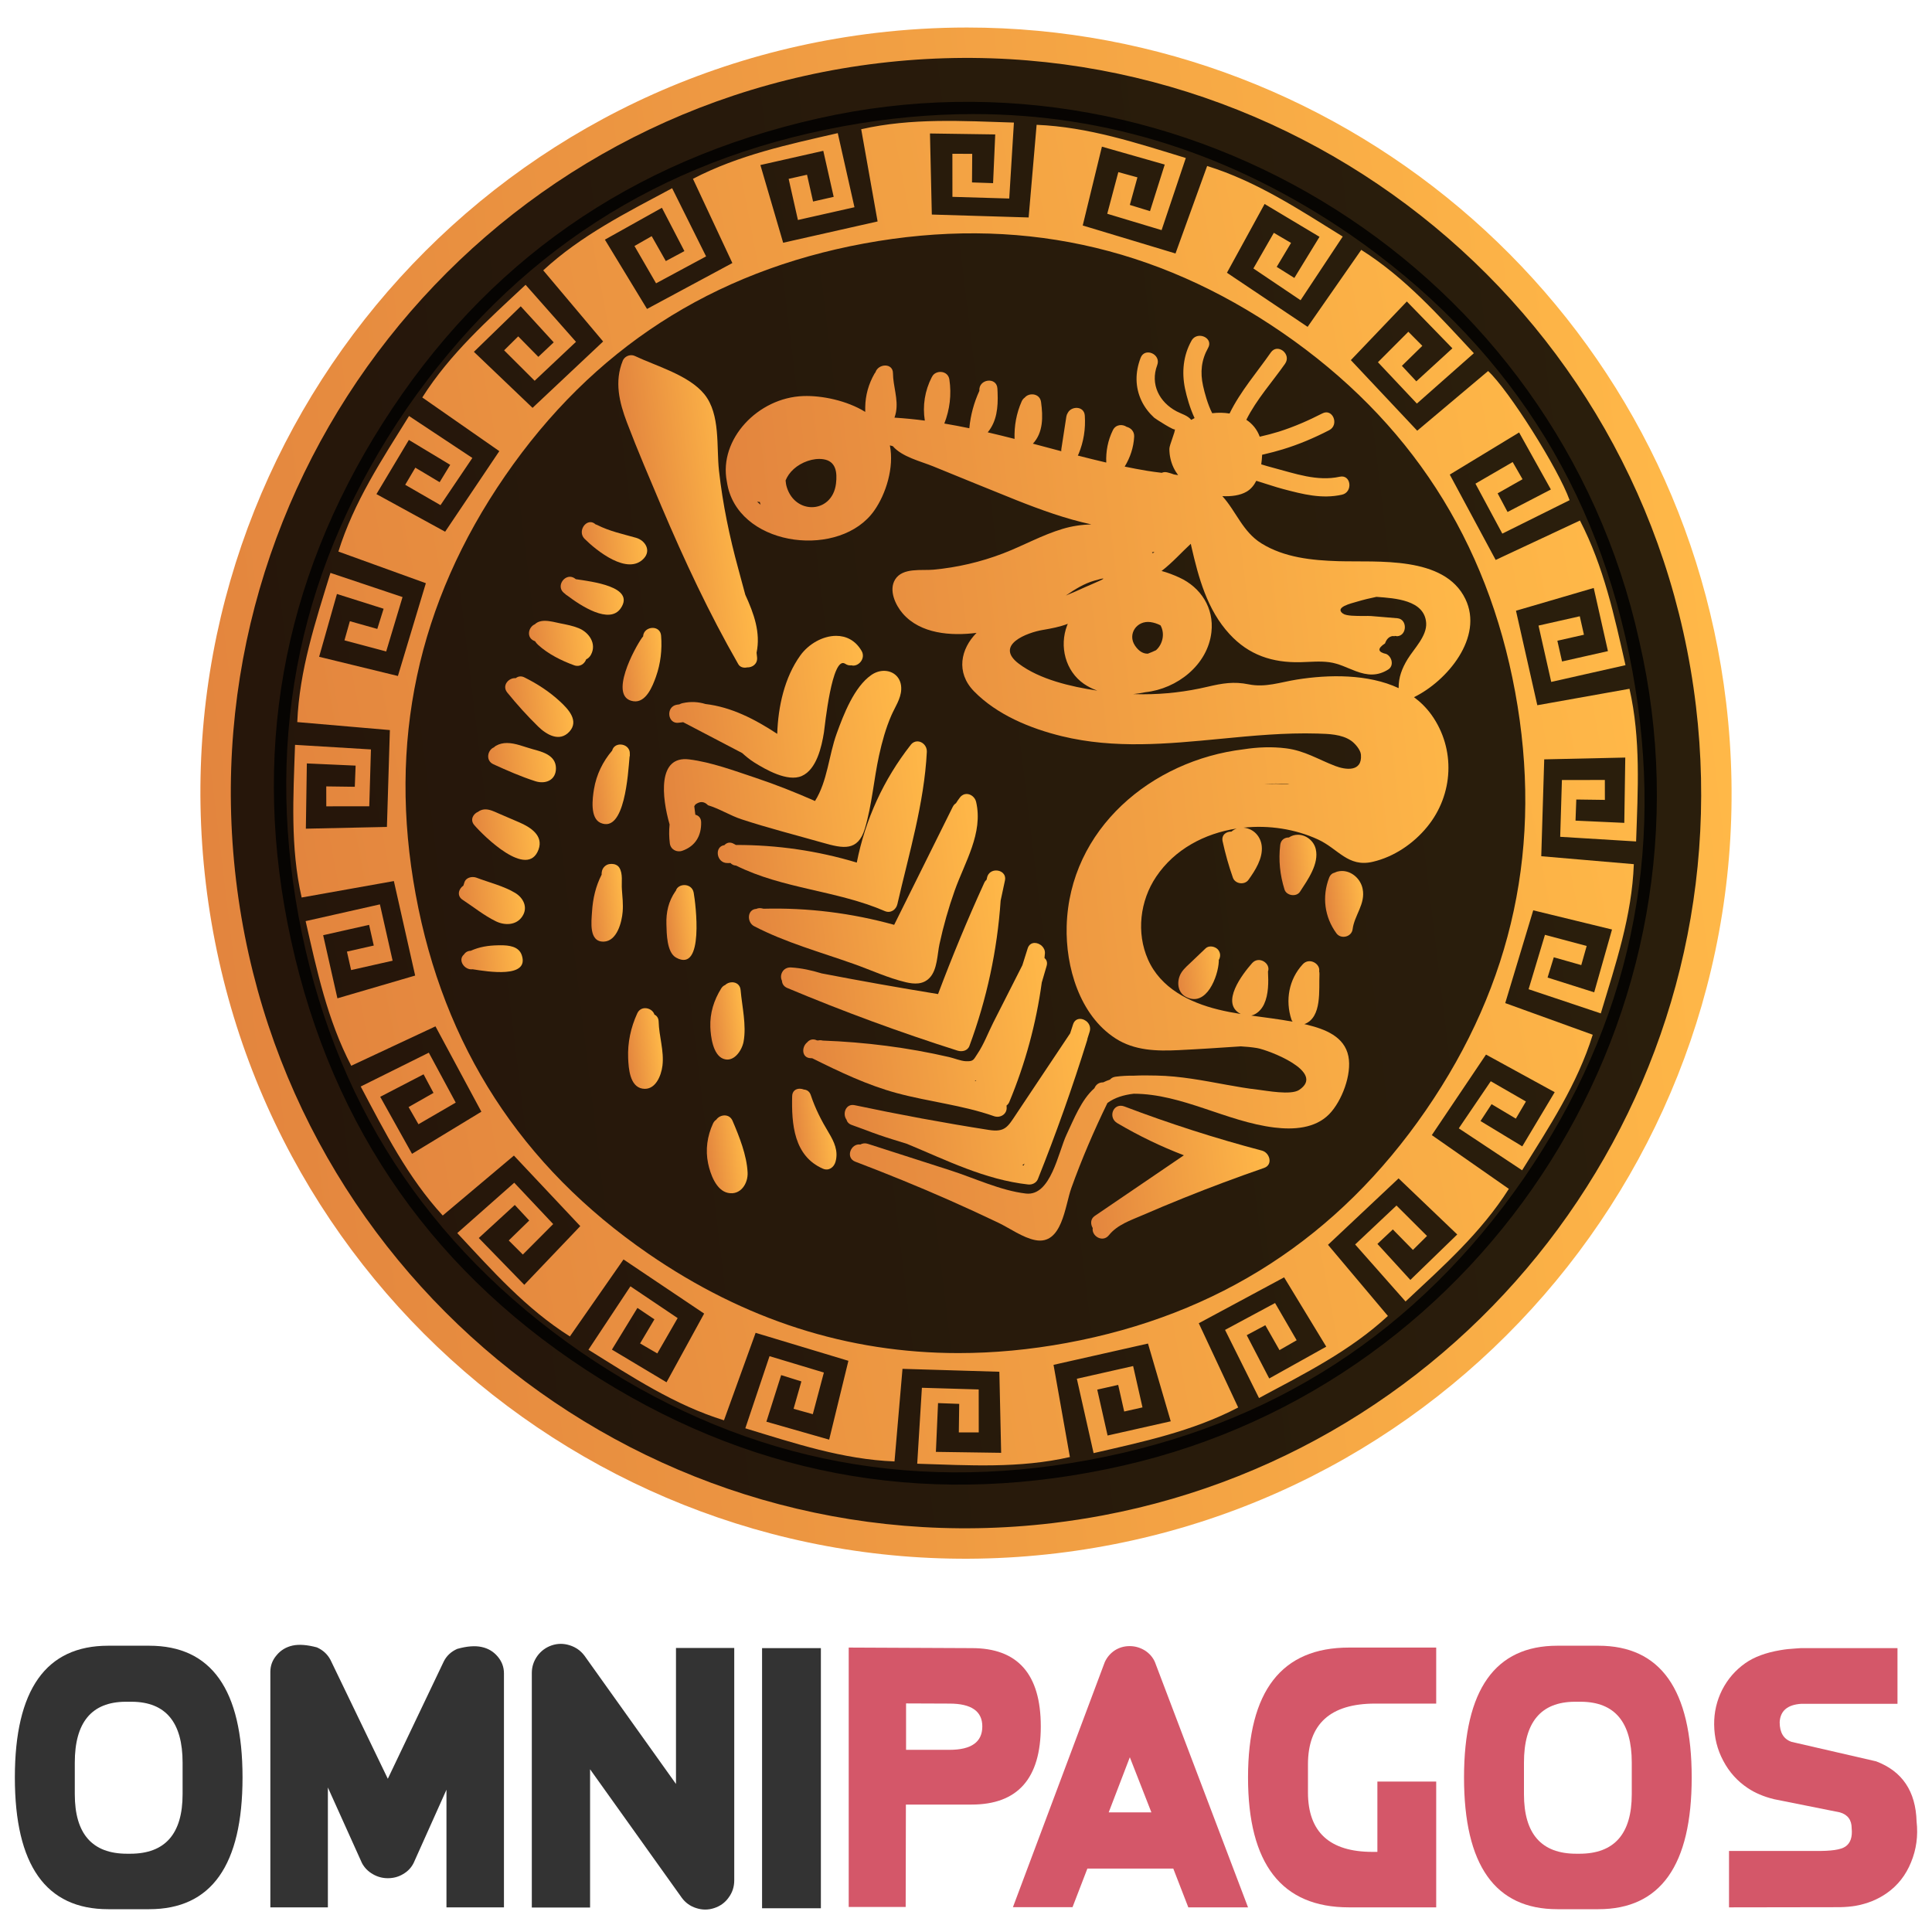 <?xml version="1.0" encoding="UTF-8" standalone="no"?><!DOCTYPE svg PUBLIC "-//W3C//DTD SVG 1.1//EN" "http://www.w3.org/Graphics/SVG/1.1/DTD/svg11.dtd"><svg width="100%" height="100%" viewBox="0 0 45 45" version="1.1" xmlns="http://www.w3.org/2000/svg" xmlns:xlink="http://www.w3.org/1999/xlink" xml:space="preserve" style="fill-rule:evenodd;clip-rule:evenodd;stroke-linejoin:round;stroke-miterlimit:1.414;"><g id="omni"><clipPath id="_clip1"><path d="M20.39,0.768c-9.779,1.165 -16.761,10.037 -15.595,19.815c1.165,9.779 10.037,16.761 19.815,15.596c9.778,-1.166 16.761,-10.037 15.595,-19.816c-1.08,-9.062 -8.777,-15.723 -17.683,-15.722c-0.703,0 -1.416,0.042 -2.132,0.127Z"/></clipPath><g clip-path="url(#_clip1)"><path d="M2.685,2.878l35.41,-4.22l4.22,35.411l-35.41,4.22l-4.22,-35.411Z" style="fill:url(#_Linear2);fill-rule:nonzero;"/></g><path d="M39.502,16.447c1.072,8.997 -5.038,17.194 -13.811,18.849c-0.383,0.072 -0.772,0.132 -1.165,0.179c-9.39,1.119 -17.909,-5.586 -19.028,-14.975c-1.119,-9.39 5.586,-17.909 14.976,-19.029c9.39,-1.119 17.909,5.586 19.028,14.976Z" style="fill-opacity:0.835;"/><g><clipPath id="_clip3"><path d="M19.626,2.943c-4.281,0.788 -7.664,2.978 -10.15,6.568c-2.47,3.603 -3.311,7.544 -2.523,11.825c0.789,4.28 2.978,7.664 6.569,10.15c3.602,2.47 7.544,3.31 11.824,2.522c4.281,-0.788 7.664,-2.977 10.15,-6.569c2.47,-3.601 3.311,-7.543 2.523,-11.824c-0.788,-4.28 -2.978,-7.664 -6.569,-10.15c-2.731,-1.872 -5.656,-2.808 -8.777,-2.808c-0.996,0 -2.012,0.095 -3.047,0.286Zm-4.528,26.256c-2.959,-2.039 -4.765,-4.828 -5.416,-8.366c-0.652,-3.538 0.042,-6.786 2.081,-9.746c2.039,-2.959 4.827,-4.764 8.365,-5.416c3.538,-0.651 6.787,0.043 9.746,2.081c2.959,2.039 4.765,4.828 5.417,8.366c0.651,3.538 -0.043,6.787 -2.082,9.746c-2.039,2.959 -4.827,4.764 -8.365,5.416c-0.857,0.158 -1.697,0.236 -2.52,0.236c-2.575,0 -4.984,-0.772 -7.226,-2.317Z"/></clipPath><g clip-path="url(#_clip3)"><path d="M4.093,5.803l31.066,-5.721l5.72,31.066l-31.066,5.72l-5.72,-31.065Z" style="fill:url(#_Linear4);fill-rule:nonzero;"/></g><clipPath id="_clip5"><path d="M18.64,15.268c-0.367,0.512 -0.516,1.186 -0.537,1.825c-0.517,-0.34 -1.068,-0.625 -1.67,-0.695c-0.163,-0.05 -0.34,-0.064 -0.537,-0.02c-0.027,0.006 -0.051,0.016 -0.072,0.028c-0.019,0.003 -0.039,0.004 -0.058,0.008c-0.267,0.044 -0.219,0.464 0.05,0.419c0.032,-0.005 0.064,-0.008 0.096,-0.012c0.458,0.24 0.916,0.48 1.375,0.719c0.091,0.082 0.182,0.156 0.275,0.215c0.271,0.169 0.78,0.463 1.111,0.32c0.347,-0.151 0.465,-0.683 0.518,-1.016c0.02,-0.13 0.186,-1.807 0.496,-1.598c0.049,0.033 0.099,0.042 0.146,0.036c0.153,0.043 0.343,-0.156 0.233,-0.34c-0.145,-0.246 -0.363,-0.347 -0.59,-0.347c-0.313,0 -0.644,0.19 -0.836,0.458Z"/></clipPath><g clip-path="url(#_clip5)"><path d="M15.354,15.264l4.745,-0.566l0.389,3.265l-4.744,0.565l-0.39,-3.264Z" style="fill:url(#_Linear6);fill-rule:nonzero;"/></g><clipPath id="_clip7"><path d="M22.989,20.446c-0.002,0.014 -0.006,0.028 -0.009,0.043c-0.022,0.019 -0.042,0.044 -0.057,0.078c-0.388,0.85 -0.745,1.713 -1.074,2.587c-0.907,-0.148 -1.811,-0.308 -2.712,-0.482c-0.229,-0.07 -0.463,-0.123 -0.71,-0.138c-0.192,-0.012 -0.279,0.179 -0.214,0.309c0.004,0.068 0.04,0.133 0.122,0.168c1.3,0.546 2.623,1.033 3.967,1.46c0.104,0.033 0.236,0.006 0.278,-0.11c0.404,-1.092 0.648,-2.225 0.727,-3.385c0.035,-0.155 0.068,-0.311 0.1,-0.467c0.031,-0.149 -0.086,-0.234 -0.205,-0.234c-0.094,0 -0.189,0.053 -0.213,0.171Z"/></clipPath><g clip-path="url(#_clip7)"><path d="M17.931,20.892l5.492,-0.655l0.487,4.087l-5.492,0.655l-0.487,-4.087Z" style="fill:url(#_Linear8);fill-rule:nonzero;"/></g><clipPath id="_clip9"><path d="M24.993,23.862c-0.021,0.069 -0.045,0.137 -0.067,0.206l-0.854,1.279c-0.133,0.2 -0.267,0.4 -0.4,0.6c-0.199,0.298 -0.261,0.431 -0.643,0.371c-1.046,-0.164 -2.086,-0.357 -3.122,-0.576c-0.208,-0.044 -0.29,0.2 -0.191,0.336c0.014,0.052 0.051,0.098 0.119,0.123c0.1,0.038 0.201,0.074 0.302,0.11c0.226,0.088 0.455,0.167 0.687,0.238c0.1,0.032 0.2,0.062 0.3,0.093c0.921,0.382 1.816,0.835 2.824,0.947c0.091,0.01 0.19,-0.036 0.226,-0.125c0.425,-1.063 0.808,-2.142 1.148,-3.236c0.004,-0.013 0.007,-0.026 0.008,-0.04c0.017,-0.052 0.034,-0.105 0.05,-0.158c0.052,-0.167 -0.093,-0.298 -0.223,-0.298c-0.07,0 -0.136,0.039 -0.164,0.13Zm-1.182,3.281c0.017,-0.013 0.034,-0.027 0.051,-0.042c-0.006,0.016 -0.012,0.031 -0.018,0.046c-0.011,-0.001 -0.022,-0.003 -0.033,-0.004Z"/></clipPath><g clip-path="url(#_clip9)"><path d="M19.434,24.406l5.977,-0.712l0.44,3.689l-5.978,0.712l-0.439,-3.689Z" style="fill:url(#_Linear10);fill-rule:nonzero;"/></g><clipPath id="_clip11"><path d="M13.617,12.551c0.274,0.273 1.005,0.863 1.38,0.455c0.173,-0.188 0.031,-0.419 -0.183,-0.48c-0.316,-0.09 -0.611,-0.15 -0.91,-0.301c-0.011,-0.005 -0.022,-0.009 -0.033,-0.012c-0.039,-0.036 -0.08,-0.051 -0.119,-0.051c-0.155,0 -0.285,0.239 -0.135,0.389Z"/></clipPath><g clip-path="url(#_clip11)"><path d="M13.441,12.18l1.63,-0.194l0.161,1.355l-1.63,0.195l-0.161,-1.356Z" style="fill:url(#_Linear12);fill-rule:nonzero;"/></g><clipPath id="_clip13"><path d="M13.138,13.813c0.007,0.005 0.014,0.011 0.021,0.016c0.015,0.017 0.033,0.031 0.055,0.043c0.306,0.232 0.982,0.681 1.244,0.296c0.347,-0.507 -0.689,-0.623 -1.047,-0.678c-0.004,-0.003 -0.008,-0.006 -0.011,-0.009c-0.042,-0.033 -0.085,-0.047 -0.126,-0.047c-0.171,0 -0.307,0.243 -0.136,0.379Z"/></clipPath><g clip-path="url(#_clip13)"><path d="M12.94,13.454l1.814,-0.216l0.147,1.231l-1.814,0.216l-0.147,-1.231Z" style="fill:url(#_Linear14);fill-rule:nonzero;"/></g><clipPath id="_clip15"><path d="M12.601,14.468c-0.063,0.013 -0.109,0.039 -0.142,0.072c-0.152,0.063 -0.208,0.311 -0.013,0.389c0.006,0.002 0.011,0.004 0.016,0.006c0.02,0.031 0.043,0.06 0.07,0.084c0.233,0.214 0.546,0.37 0.841,0.477c0.133,0.048 0.242,-0.035 0.28,-0.138c0.046,-0.022 0.085,-0.059 0.111,-0.107c0.14,-0.257 -0.045,-0.523 -0.287,-0.62c-0.135,-0.055 -0.286,-0.084 -0.428,-0.112c-0.107,-0.022 -0.241,-0.059 -0.361,-0.059c-0.03,0 -0.059,0.003 -0.087,0.008Z"/></clipPath><g clip-path="url(#_clip15)"><path d="M12.211,14.512l1.612,-0.192l0.14,1.169l-1.613,0.192l-0.139,-1.169Z" style="fill:url(#_Linear16);fill-rule:nonzero;"/></g><clipPath id="_clip17"><path d="M12.012,15.796c-0.162,-0.015 -0.329,0.17 -0.198,0.333c0.225,0.277 0.464,0.542 0.719,0.792c0.192,0.188 0.497,0.373 0.729,0.121c0.232,-0.253 -0.028,-0.527 -0.215,-0.7c-0.247,-0.23 -0.53,-0.414 -0.832,-0.564c-0.032,-0.016 -0.062,-0.023 -0.091,-0.023c-0.043,0 -0.081,0.016 -0.112,0.041Z"/></clipPath><g clip-path="url(#_clip17)"><path d="M11.664,15.803l1.689,-0.202l0.194,1.631l-1.689,0.202l-0.194,-1.631Z" style="fill:url(#_Linear18);fill-rule:nonzero;"/></g><clipPath id="_clip19"><path d="M11.551,17.371c-0.019,0.011 -0.033,0.023 -0.046,0.036c-0.148,0.06 -0.203,0.307 -0.013,0.394c0.318,0.145 0.643,0.288 0.977,0.395c0.238,0.076 0.484,-0.025 0.48,-0.306c-0.005,-0.299 -0.31,-0.378 -0.545,-0.441c-0.191,-0.052 -0.398,-0.143 -0.597,-0.143c-0.088,0 -0.174,0.018 -0.256,0.065Z"/></clipPath><g clip-path="url(#_clip19)"><path d="M11.26,17.361l1.634,-0.195l0.127,1.069l-1.633,0.194l-0.128,-1.068Z" style="fill:url(#_Linear20);fill-rule:nonzero;"/></g><clipPath id="_clip21"><path d="M11.17,18.886c-0.012,0.006 -0.022,0.014 -0.032,0.021c-0.118,0.049 -0.197,0.189 -0.09,0.312c0.214,0.249 1.24,1.268 1.496,0.567c0.119,-0.326 -0.192,-0.52 -0.443,-0.629c-0.162,-0.071 -0.325,-0.14 -0.488,-0.21c-0.1,-0.044 -0.202,-0.095 -0.306,-0.095c-0.045,0 -0.091,0.009 -0.137,0.034Z"/></clipPath><g clip-path="url(#_clip21)"><path d="M10.917,18.893l1.655,-0.197l0.207,1.733l-1.655,0.197l-0.207,-1.733Z" style="fill:url(#_Linear22);fill-rule:nonzero;"/></g><clipPath id="_clip23"><path d="M10.817,20.552c-0.008,0.025 -0.016,0.05 -0.024,0.076c-0.111,0.074 -0.159,0.237 -0.018,0.33c0.252,0.165 0.502,0.368 0.773,0.5c0.21,0.103 0.483,0.098 0.621,-0.119c0.131,-0.204 0.023,-0.423 -0.166,-0.539c-0.268,-0.163 -0.615,-0.246 -0.908,-0.358c-0.026,-0.009 -0.054,-0.014 -0.083,-0.014c-0.083,0 -0.169,0.04 -0.195,0.124Z"/></clipPath><g clip-path="url(#_clip23)"><path d="M10.587,20.469l1.611,-0.192l0.148,1.241l-1.611,0.192l-0.148,-1.241Z" style="fill:url(#_Linear24);fill-rule:nonzero;"/></g><clipPath id="_clip25"><path d="M11.597,22.018c-0.227,0.004 -0.434,0.037 -0.634,0.128c-0.072,0.001 -0.126,0.038 -0.16,0.089c-0.146,0.13 0.017,0.367 0.206,0.341c0.346,0.055 1.331,0.218 1.143,-0.331c-0.07,-0.205 -0.304,-0.228 -0.493,-0.228c-0.021,0 -0.042,0 -0.062,0.001Z"/></clipPath><g clip-path="url(#_clip25)"><path d="M10.626,22.11l1.609,-0.191l0.105,0.875l-1.609,0.192l-0.105,-0.876Z" style="fill:url(#_Linear26);fill-rule:nonzero;"/></g><clipPath id="_clip27"><path d="M14.979,14.825c-0.007,0.007 -0.014,0.013 -0.02,0.022c-0.17,0.232 -0.803,1.395 -0.208,1.486c0.296,0.046 0.451,-0.356 0.527,-0.57c0.11,-0.31 0.146,-0.631 0.12,-0.958c-0.01,-0.123 -0.102,-0.18 -0.197,-0.18c-0.106,0 -0.217,0.071 -0.222,0.2Z"/></clipPath><g clip-path="url(#_clip27)"><path d="M13.979,14.758l1.398,-0.167l0.205,1.724l-1.398,0.167l-0.205,-1.724Z" style="fill:url(#_Linear28);fill-rule:nonzero;"/></g><clipPath id="_clip29"><path d="M14.258,17.483c-0.219,0.256 -0.367,0.562 -0.423,0.897c-0.035,0.211 -0.098,0.679 0.156,0.788c0.562,0.241 0.638,-1.157 0.672,-1.534c0.008,-0.024 0.009,-0.049 0.006,-0.073c0.008,-0.14 -0.108,-0.22 -0.22,-0.22c-0.084,0 -0.166,0.045 -0.191,0.142Z"/></clipPath><g clip-path="url(#_clip29)"><path d="M13.544,17.439l1.119,-0.133l0.246,2.06l-1.119,0.134l-0.246,-2.061Z" style="fill:url(#_Linear30);fill-rule:nonzero;"/></g><clipPath id="_clip31"><path d="M14.228,20.123c-0.008,0.001 -0.017,0.001 -0.026,0.002c-0.092,0.009 -0.171,0.088 -0.184,0.178c-0.001,0.009 -0.002,0.018 -0.004,0.026c-0.002,0.014 -0.001,0.028 0,0.041c-0.139,0.272 -0.206,0.559 -0.225,0.87c-0.014,0.226 -0.078,0.704 0.274,0.692c0.309,-0.01 0.421,-0.455 0.44,-0.697c0.014,-0.173 -0.005,-0.346 -0.018,-0.519c-0.013,-0.165 0.03,-0.367 -0.063,-0.511c-0.037,-0.056 -0.108,-0.083 -0.173,-0.083c-0.007,0 -0.014,0 -0.021,0.001Z"/></clipPath><g clip-path="url(#_clip31)"><path d="M13.504,20.206l0.98,-0.117l0.214,1.794l-0.98,0.117l-0.214,-1.794Z" style="fill:url(#_Linear32);fill-rule:nonzero;"/></g><clipPath id="_clip33"><path d="M15.741,20.749c-0.004,0.004 -0.008,0.008 -0.011,0.013c-0.16,0.233 -0.217,0.486 -0.208,0.767c0.006,0.215 0.007,0.653 0.224,0.775c0.667,0.373 0.454,-1.278 0.411,-1.512c-0.022,-0.121 -0.121,-0.177 -0.217,-0.177c-0.088,0 -0.175,0.047 -0.199,0.134Z"/></clipPath><g clip-path="url(#_clip33)"><path d="M15.35,20.675l0.813,-0.097l0.25,2.099l-0.813,0.097l-0.25,-2.099Z" style="fill:url(#_Linear34);fill-rule:nonzero;"/></g><clipPath id="_clip35"><path d="M14.843,23.603c-0.152,0.331 -0.227,0.683 -0.212,1.047c0.01,0.229 0.036,0.655 0.331,0.706c0.301,0.052 0.44,-0.3 0.468,-0.536c0.041,-0.344 -0.081,-0.684 -0.089,-1.027c-0.003,-0.083 -0.043,-0.135 -0.098,-0.161c-0.027,-0.09 -0.122,-0.15 -0.217,-0.15c-0.072,0 -0.144,0.036 -0.183,0.121Z"/></clipPath><g clip-path="url(#_clip35)"><path d="M14.457,23.541l0.89,-0.106l0.231,1.936l-0.89,0.106l-0.231,-1.936Z" style="fill:url(#_Linear36);fill-rule:nonzero;"/></g><clipPath id="_clip37"><path d="M16.888,22.944c-0.033,0.013 -0.064,0.038 -0.09,0.079c-0.171,0.276 -0.264,0.572 -0.253,0.9c0.008,0.215 0.059,0.645 0.301,0.738c0.245,0.094 0.435,-0.194 0.473,-0.397c0.071,-0.381 -0.036,-0.823 -0.069,-1.205c-0.011,-0.123 -0.103,-0.18 -0.198,-0.18c-0.06,0 -0.121,0.023 -0.164,0.065Z"/></clipPath><g clip-path="url(#_clip37)"><path d="M16.411,22.949l0.855,-0.102l0.222,1.861l-0.855,0.102l-0.222,-1.861Z" style="fill:url(#_Linear38);fill-rule:nonzero;"/></g><clipPath id="_clip39"><path d="M16.684,26.079c-0.03,0.02 -0.057,0.048 -0.076,0.089c-0.135,0.292 -0.181,0.614 -0.115,0.93c0.051,0.242 0.184,0.628 0.463,0.687c0.293,0.061 0.47,-0.218 0.457,-0.476c-0.02,-0.403 -0.194,-0.838 -0.351,-1.204c-0.038,-0.088 -0.111,-0.125 -0.185,-0.125c-0.075,0 -0.151,0.038 -0.193,0.099Z"/></clipPath><g clip-path="url(#_clip39)"><path d="M16.338,26.035l0.938,-0.112l0.226,1.893l-0.938,0.112l-0.226,-1.893Z" style="fill:url(#_Linear40);fill-rule:nonzero;"/></g><clipPath id="_clip41"><path d="M18.451,25.531c-0.016,0.648 0.038,1.394 0.716,1.69c0.138,0.06 0.258,-0.033 0.294,-0.162c0.07,-0.249 -0.032,-0.466 -0.159,-0.677c-0.17,-0.281 -0.313,-0.561 -0.417,-0.874c-0.028,-0.086 -0.091,-0.125 -0.159,-0.13c-0.032,-0.013 -0.066,-0.02 -0.099,-0.02c-0.091,0 -0.173,0.053 -0.176,0.173Z"/></clipPath><g clip-path="url(#_clip41)"><path d="M18.306,25.385l1.04,-0.124l0.237,1.987l-1.04,0.124l-0.237,-1.987Z" style="fill:url(#_Linear42);fill-rule:nonzero;"/></g><clipPath id="_clip43"><path d="M14.506,8.4c-0.199,0.488 -0.083,0.967 0.098,1.444c0.25,0.657 0.529,1.305 0.803,1.953c0.533,1.255 1.109,2.488 1.788,3.671c0.042,0.075 0.129,0.095 0.208,0.077c0.117,0.005 0.244,-0.078 0.231,-0.23c-0.003,-0.037 -0.008,-0.074 -0.012,-0.112c0.098,-0.47 -0.062,-0.912 -0.263,-1.351c-0.052,-0.199 -0.107,-0.398 -0.161,-0.597c-0.206,-0.752 -0.364,-1.512 -0.451,-2.288c-0.063,-0.561 0.038,-1.313 -0.339,-1.782c-0.361,-0.448 -1.126,-0.658 -1.624,-0.895c-0.025,-0.012 -0.053,-0.017 -0.08,-0.017c-0.083,0 -0.166,0.05 -0.198,0.127Z"/></clipPath><g clip-path="url(#_clip43)"><path d="M14.239,8.318l2.679,-0.319l0.895,7.516l-2.678,0.319l-0.896,-7.516Z" style="fill:url(#_Linear44);fill-rule:nonzero;"/></g><clipPath id="_clip45"><path d="M27.752,7.936c-0.192,0.343 -0.23,0.731 -0.151,1.114c0.041,0.195 0.115,0.457 0.223,0.688c-0.027,0.013 -0.053,0.027 -0.078,0.042c-0.084,-0.104 -0.221,-0.136 -0.339,-0.198c-0.405,-0.213 -0.621,-0.633 -0.453,-1.078c0.096,-0.254 -0.291,-0.423 -0.387,-0.169c-0.128,0.336 -0.133,0.683 0.026,1.011c0.07,0.144 0.172,0.275 0.29,0.383c0.031,0.028 0.497,0.326 0.482,0.266c0.014,0.055 -0.129,0.372 -0.128,0.46c0,0.148 0.032,0.296 0.094,0.43c0.031,0.066 0.068,0.126 0.11,0.182c-0.032,-0.006 -0.064,-0.011 -0.096,-0.016c-0.049,-0.018 -0.101,-0.035 -0.155,-0.048c-0.051,-0.013 -0.095,-0.007 -0.13,0.01c-0.116,-0.014 -0.231,-0.029 -0.342,-0.047c-0.175,-0.029 -0.349,-0.062 -0.522,-0.098c0.129,-0.212 0.208,-0.447 0.221,-0.698c0.006,-0.124 -0.08,-0.204 -0.175,-0.228c-0.099,-0.066 -0.253,-0.06 -0.321,0.078c-0.116,0.236 -0.165,0.49 -0.154,0.751c-0.002,0 -0.003,0.001 -0.005,0.002c-0.22,-0.051 -0.439,-0.106 -0.658,-0.162c0.007,-0.012 0.014,-0.024 0.019,-0.038c0.118,-0.286 0.165,-0.585 0.144,-0.893c-0.015,-0.228 -0.313,-0.228 -0.397,-0.062c-0.016,0.024 -0.027,0.052 -0.033,0.086c-0.038,0.251 -0.077,0.502 -0.116,0.753c-0.003,0.019 -0.003,0.036 -0.001,0.053c-0.221,-0.059 -0.441,-0.118 -0.662,-0.176c0.242,-0.259 0.237,-0.626 0.19,-0.97c-0.028,-0.205 -0.278,-0.225 -0.379,-0.104c-0.029,0.02 -0.054,0.049 -0.072,0.088c-0.123,0.279 -0.176,0.572 -0.166,0.875c-0.208,-0.053 -0.416,-0.104 -0.625,-0.153c0.212,-0.256 0.243,-0.585 0.23,-0.916c0.001,-0.01 0,-0.019 -0.001,-0.029c-0.001,-0.026 -0.002,-0.053 -0.004,-0.079c-0.017,-0.272 -0.436,-0.221 -0.42,0.05c0,0.001 0.001,0.004 0.001,0.006c-0.126,0.274 -0.205,0.564 -0.234,0.864c0,0.003 0,0.006 0,0.009c-0.194,-0.04 -0.388,-0.077 -0.583,-0.11c0.128,-0.327 0.17,-0.674 0.118,-1.024c-0.033,-0.224 -0.329,-0.226 -0.404,-0.065c-0.002,0.004 -0.005,0.007 -0.007,0.011c-0.161,0.313 -0.217,0.665 -0.161,1.01c-0.234,-0.031 -0.47,-0.054 -0.707,-0.069c0.016,-0.044 0.027,-0.087 0.035,-0.128c0.057,-0.305 -0.068,-0.603 -0.07,-0.907c-0.001,-0.245 -0.343,-0.226 -0.408,-0.021c-0.008,0.01 -0.016,0.02 -0.023,0.032c-0.136,0.238 -0.211,0.502 -0.215,0.777c-0.001,0.035 -0.001,0.073 0,0.113c-0.426,-0.264 -1.009,-0.384 -1.44,-0.369c-1.06,0.035 -1.974,1.008 -1.784,1.987c0.008,0.052 0.018,0.104 0.031,0.158c0.351,1.387 2.622,1.634 3.402,0.524c0.275,-0.39 0.467,-1.007 0.365,-1.52c0.022,0.006 0.045,0.012 0.068,0.018c0.216,0.252 0.656,0.354 0.937,0.469c0.647,0.263 1.292,0.529 1.94,0.788c0.568,0.225 1.151,0.437 1.747,0.565c-0.223,0.007 -0.443,0.037 -0.669,0.105c-0.48,0.143 -0.918,0.392 -1.385,0.571c-0.521,0.2 -1.066,0.327 -1.621,0.379c-0.278,0.026 -0.719,-0.055 -0.895,0.229c-0.154,0.25 0.008,0.596 0.178,0.792c0.411,0.474 1.123,0.527 1.719,0.451c-0.37,0.371 -0.487,0.921 -0.062,1.358c0.537,0.551 1.316,0.87 2.05,1.049c1.225,0.298 2.457,0.18 3.691,0.061c0.753,-0.073 1.507,-0.145 2.261,-0.123c0.258,0.008 0.563,0.014 0.783,0.166c0.085,0.058 0.22,0.208 0.23,0.325c0.034,0.417 -0.368,0.353 -0.599,0.264c-0.398,-0.152 -0.71,-0.356 -1.147,-0.411c-0.328,-0.041 -0.66,-0.028 -0.987,0.023c-2.142,0.257 -4.057,1.855 -4.121,4.117c-0.027,0.945 0.299,2.075 1.136,2.616c0.442,0.286 0.96,0.299 1.469,0.274c0.484,-0.023 0.968,-0.056 1.452,-0.088c0.127,0.007 0.254,0.019 0.38,0.04c0.25,0.042 1.614,0.554 0.977,0.975c-0.192,0.127 -0.758,0.017 -0.959,-0.006c-0.243,-0.027 -0.484,-0.07 -0.724,-0.113c-0.545,-0.099 -1.086,-0.206 -1.641,-0.216c-0.161,-0.003 -0.345,-0.007 -0.531,0.003c-0.138,-0.002 -0.279,0.005 -0.422,0.024c-0.057,0.008 -0.099,0.033 -0.128,0.067c-0.055,0.018 -0.108,0.04 -0.159,0.065c-0.076,-0.002 -0.152,0.031 -0.195,0.117c-0.003,0.007 -0.006,0.013 -0.009,0.019c-0.305,0.267 -0.483,0.731 -0.648,1.079c-0.196,0.416 -0.367,1.442 -0.948,1.374c-0.585,-0.067 -1.199,-0.36 -1.757,-0.539c-0.642,-0.206 -1.284,-0.413 -1.925,-0.619c-0.066,-0.021 -0.125,-0.011 -0.174,0.016c-0.223,-0.031 -0.354,0.31 -0.117,0.4c0.736,0.28 1.466,0.577 2.186,0.895c0.384,0.17 0.766,0.345 1.145,0.527c0.268,0.128 0.57,0.349 0.862,0.405c0.627,0.121 0.688,-0.795 0.84,-1.217c0.242,-0.674 0.526,-1.333 0.839,-1.977c0.172,-0.128 0.387,-0.19 0.614,-0.216c1.128,0.003 2.156,0.65 3.273,0.787c0.442,0.054 0.947,0.027 1.278,-0.31c0.295,-0.302 0.532,-0.927 0.448,-1.348c-0.092,-0.464 -0.547,-0.632 -0.956,-0.734c-0.023,-0.006 -0.046,-0.01 -0.07,-0.016c0.418,-0.154 0.335,-0.804 0.352,-1.164c0.001,-0.024 -0.002,-0.046 -0.007,-0.066c0.032,-0.174 -0.228,-0.332 -0.382,-0.164c-0.324,0.35 -0.411,0.839 -0.264,1.287c0.006,0.018 0.016,0.034 0.028,0.05c-0.319,-0.059 -0.642,-0.097 -0.963,-0.142c0.13,-0.031 0.24,-0.139 0.299,-0.268c0.105,-0.227 0.103,-0.511 0.09,-0.758c0.07,-0.188 -0.211,-0.376 -0.371,-0.194c-0.22,0.25 -0.75,0.932 -0.264,1.183c-0.177,-0.028 -0.353,-0.061 -0.526,-0.104c-0.674,-0.166 -1.34,-0.501 -1.634,-1.166c-0.275,-0.622 -0.187,-1.367 0.191,-1.928c0.43,-0.639 1.128,-1.008 1.876,-1.122c-0.046,0.016 -0.088,0.041 -0.123,0.072c-0.12,-0.004 -0.238,0.076 -0.206,0.225c0.063,0.288 0.142,0.571 0.24,0.848c0.052,0.148 0.271,0.177 0.362,0.051c0.157,-0.219 0.338,-0.5 0.31,-0.784c-0.022,-0.228 -0.191,-0.411 -0.423,-0.432c-0.001,0 -0.002,0 -0.004,0c0.593,-0.063 1.207,0.031 1.737,0.275c0.473,0.218 0.698,0.653 1.272,0.521c0.496,-0.114 0.952,-0.424 1.271,-0.815c0.615,-0.751 0.667,-1.814 0.101,-2.608c-0.117,-0.163 -0.255,-0.299 -0.408,-0.412c0.77,-0.375 1.629,-1.396 1.196,-2.289c-0.491,-1.013 -2.051,-0.851 -2.961,-0.879c-0.613,-0.019 -1.256,-0.084 -1.788,-0.414c-0.438,-0.271 -0.59,-0.749 -0.911,-1.101c0.203,0.011 0.413,-0.014 0.567,-0.105c0.099,-0.058 0.171,-0.148 0.224,-0.252c0.221,0.066 0.436,0.143 0.629,0.193c0.456,0.12 0.895,0.235 1.365,0.131c0.263,-0.057 0.216,-0.478 -0.05,-0.419c-0.524,0.115 -1.041,-0.074 -1.546,-0.207c-0.093,-0.024 -0.187,-0.052 -0.283,-0.081c0.011,-0.077 0.018,-0.153 0.021,-0.224c0.015,-0.004 0.03,-0.006 0.045,-0.01c0.145,-0.033 0.29,-0.072 0.433,-0.115c0.376,-0.114 0.735,-0.267 1.084,-0.447c0.24,-0.124 0.083,-0.516 -0.159,-0.391c-0.326,0.167 -0.66,0.313 -1.01,0.424c-0.148,0.046 -0.298,0.085 -0.449,0.119c-0.062,-0.171 -0.172,-0.302 -0.312,-0.394c0.231,-0.468 0.623,-0.905 0.903,-1.307c0.155,-0.223 -0.176,-0.485 -0.332,-0.262c-0.313,0.45 -0.714,0.912 -0.962,1.423c-0.129,-0.021 -0.266,-0.024 -0.404,-0.007c-0.106,-0.207 -0.18,-0.486 -0.213,-0.638c-0.07,-0.316 -0.041,-0.599 0.117,-0.883c0.088,-0.156 -0.051,-0.282 -0.194,-0.282c-0.074,0 -0.148,0.034 -0.193,0.114Zm-9.424,3.418c-0.018,-0.056 -0.026,-0.11 -0.03,-0.163c0.037,-0.093 0.098,-0.184 0.19,-0.267c0.174,-0.157 0.449,-0.262 0.686,-0.228c0.3,0.043 0.329,0.308 0.298,0.568c-0.044,0.364 -0.3,0.549 -0.563,0.549c-0.239,0 -0.483,-0.151 -0.581,-0.459Zm-0.623,0.393c-0.025,-0.02 -0.048,-0.042 -0.071,-0.064c0.021,0.006 0.042,0.009 0.064,0.009c0.001,0.007 0.002,0.014 0.004,0.022c0.003,0.014 0.008,0.027 0.013,0.04c-0.003,-0.002 -0.007,-0.004 -0.01,-0.007Zm8.692,4.42c0.095,-0.01 0.189,-0.025 0.282,-0.044c0.739,-0.08 1.451,-0.635 1.537,-1.399c0.064,-0.56 -0.245,-1.043 -0.749,-1.273c-0.126,-0.058 -0.267,-0.113 -0.412,-0.152c0.248,-0.188 0.48,-0.45 0.681,-0.633c0.004,0.019 0.008,0.039 0.012,0.058c0.168,0.731 0.368,1.479 0.89,2.045c0.449,0.489 0.997,0.669 1.649,0.655c0.224,-0.005 0.45,-0.03 0.673,0c0.225,0.03 0.408,0.13 0.617,0.208c0.274,0.102 0.504,0.12 0.756,-0.037c0.142,-0.089 0.088,-0.299 -0.043,-0.362c-0.203,-0.045 -0.213,-0.127 -0.03,-0.247c0.036,-0.102 0.094,-0.158 0.175,-0.171c0.016,0.001 0.033,0.002 0.049,0.003c0,-0.002 0,-0.004 0,-0.006c0.018,0 0.037,0.002 0.057,0.007c0.236,-0.013 0.244,-0.399 0.006,-0.419c-0.203,-0.017 -0.406,-0.034 -0.609,-0.051c-0.042,-0.003 -0.106,-0.003 -0.178,-0.002c-0.176,0 -0.402,0.001 -0.48,-0.055c-0.206,-0.149 0.197,-0.239 0.327,-0.278c0.15,-0.045 0.3,-0.081 0.452,-0.112c0.006,0 0.012,0 0.018,0.001c0.409,0.032 1.105,0.069 1.141,0.607c0.02,0.304 -0.282,0.598 -0.43,0.839c-0.134,0.219 -0.214,0.428 -0.211,0.679c-0.714,-0.334 -1.628,-0.318 -2.37,-0.2c-0.39,0.062 -0.73,0.191 -1.125,0.111c-0.346,-0.07 -0.611,-0.024 -0.953,0.056c-0.494,0.117 -0.999,0.176 -1.505,0.176c-0.076,0 -0.152,-0.001 -0.227,-0.004Zm0.434,-3.303c0.019,-0.003 0.038,-0.006 0.057,-0.01c-0.012,0.012 -0.024,0.023 -0.036,0.034c-0.006,-0.009 -0.013,-0.017 -0.021,-0.024Zm-1.341,0.66c0.527,-0.152 -0.094,0.095 -0.21,0.149c-0.15,0.07 -0.301,0.135 -0.454,0.198c0.21,-0.145 0.426,-0.279 0.664,-0.347Zm0.945,1.512c-0.178,-0.267 0.043,-0.591 0.364,-0.546c0.077,0.011 0.159,0.037 0.232,0.076c0.114,0.207 0.038,0.454 -0.106,0.579c-0.061,0.029 -0.124,0.056 -0.189,0.08c-0.004,0 -0.007,0 -0.01,0c-0.098,0 -0.201,-0.054 -0.291,-0.189Zm-2.701,0.426c-0.589,-0.441 0.2,-0.73 0.551,-0.789c0.208,-0.035 0.4,-0.072 0.586,-0.143c-0.005,0.013 -0.011,0.026 -0.017,0.04c-0.184,0.484 -0.039,1.06 0.392,1.358c0.098,0.067 0.203,0.119 0.312,0.158c-0.624,-0.093 -1.34,-0.262 -1.824,-0.624Zm6.254,2.795c0.015,0.003 0.03,0.005 0.045,0.009c-0.196,-0.009 -0.392,-0.012 -0.588,-0.008c0.181,-0.009 0.363,-0.009 0.543,-0.001Z"/></clipPath><g clip-path="url(#_clip45)"><path d="M16.584,8.929l17.033,-2.03l2.474,20.754l-17.034,2.031l-2.473,-20.755Z" style="fill:url(#_Linear46);fill-rule:nonzero;"/></g><clipPath id="_clip47"><path d="M28.082,22.088l-0.324,0.309c-0.082,0.079 -0.174,0.154 -0.237,0.25c-0.12,0.184 -0.109,0.464 0.106,0.574c0.475,0.244 0.746,-0.484 0.761,-0.827c0.001,-0.011 0,-0.022 -0.001,-0.033c0.042,-0.071 0.046,-0.157 -0.009,-0.232c-0.038,-0.051 -0.11,-0.084 -0.179,-0.084c-0.043,0 -0.085,0.013 -0.117,0.043Z"/></clipPath><g clip-path="url(#_clip47)"><path d="M27.297,22.147l1.114,-0.133l0.166,1.395l-1.114,0.132l-0.166,-1.394Z" style="fill:url(#_Linear48);fill-rule:nonzero;"/></g><clipPath id="_clip49"><path d="M31.157,20.299c-0.024,0.006 -0.046,0.015 -0.066,0.025c-0.056,0.012 -0.106,0.049 -0.133,0.12c-0.169,0.44 -0.109,0.914 0.17,1.295c0.106,0.145 0.355,0.084 0.377,-0.096c0.042,-0.329 0.305,-0.589 0.233,-0.941c-0.045,-0.228 -0.25,-0.415 -0.48,-0.415c-0.033,0 -0.067,0.004 -0.101,0.012Z"/></clipPath><g clip-path="url(#_clip49)"><path d="M30.725,20.346l0.986,-0.117l0.188,1.576l-0.986,0.117l-0.188,-1.576Z" style="fill:url(#_Linear50);fill-rule:nonzero;"/></g><clipPath id="_clip51"><path d="M30.02,19.507c-0.094,-0.002 -0.186,0.051 -0.201,0.173c-0.042,0.355 -0.007,0.698 0.1,1.039c0.045,0.145 0.278,0.18 0.361,0.05c0.177,-0.273 0.449,-0.649 0.366,-0.994c-0.047,-0.196 -0.23,-0.332 -0.417,-0.332c-0.071,0 -0.143,0.019 -0.209,0.064Z"/></clipPath><g clip-path="url(#_clip51)"><path d="M29.706,19.496l0.935,-0.111l0.172,1.44l-0.935,0.111l-0.172,-1.44Z" style="fill:url(#_Linear52);fill-rule:nonzero;"/></g><clipPath id="_clip53"><path d="M20.296,15.721c-0.402,0.278 -0.649,0.926 -0.808,1.365c-0.184,0.507 -0.214,1.11 -0.505,1.571c-0.453,-0.2 -0.912,-0.382 -1.381,-0.539c-0.493,-0.164 -1.034,-0.366 -1.55,-0.43c-0.743,-0.093 -0.638,0.88 -0.456,1.515c-0.015,0.147 -0.013,0.297 0.006,0.442c0.019,0.142 0.16,0.216 0.29,0.171c0.305,-0.106 0.446,-0.351 0.439,-0.665c-0.002,-0.101 -0.061,-0.157 -0.135,-0.174c-0.008,-0.066 -0.017,-0.132 -0.025,-0.198c0.009,-0.014 0.017,-0.028 0.026,-0.041c0.108,-0.08 0.206,-0.074 0.294,0.018c0.263,0.078 0.515,0.24 0.781,0.327c0.624,0.205 1.264,0.367 1.896,0.547c0.47,0.134 0.815,0.205 0.976,-0.328c0.166,-0.552 0.208,-1.145 0.331,-1.707c0.07,-0.319 0.157,-0.634 0.287,-0.933c0.085,-0.195 0.219,-0.383 0.229,-0.6c0.013,-0.277 -0.179,-0.437 -0.401,-0.437c-0.097,0 -0.2,0.031 -0.294,0.096Z"/></clipPath><g clip-path="url(#_clip53)"><path d="M15.139,16.263l5.839,-0.695l0.487,4.09l-5.838,0.696l-0.488,-4.091Z" style="fill:url(#_Linear54);fill-rule:nonzero;"/></g><clipPath id="_clip55"><path d="M21.213,17.349c-0.634,0.809 -1.059,1.739 -1.257,2.742c-0.918,-0.276 -1.857,-0.412 -2.815,-0.41c-0.016,-0.009 -0.032,-0.017 -0.048,-0.026c-0.089,-0.052 -0.169,-0.027 -0.22,0.03c-0.243,0.032 -0.187,0.424 0.074,0.417c0.012,-0.001 0.024,0 0.036,0c0.011,0 0.021,0 0.032,-0.001c0.028,0.033 0.07,0.056 0.128,0.06c0.001,0 0.001,0 0.002,0c1.089,0.544 2.349,0.578 3.464,1.06c0.133,0.058 0.263,-0.03 0.293,-0.162c0.267,-1.165 0.625,-2.349 0.686,-3.547c0.007,-0.136 -0.104,-0.244 -0.219,-0.244c-0.055,0 -0.111,0.024 -0.156,0.081Z"/></clipPath><g clip-path="url(#_clip55)"><path d="M16.408,17.853l5.17,-0.617l0.464,3.888l-5.171,0.616l-0.463,-3.887Z" style="fill:url(#_Linear56);fill-rule:nonzero;"/></g><clipPath id="_clip57"><path d="M22.36,18.573c-0.034,0.044 -0.065,0.089 -0.093,0.135c-0.03,0.019 -0.056,0.046 -0.075,0.084c-0.455,0.917 -0.91,1.833 -1.365,2.749c-0.996,-0.275 -2.011,-0.402 -3.044,-0.375c-0.013,-0.003 -0.026,-0.006 -0.039,-0.009c-0.049,-0.01 -0.091,-0.004 -0.126,0.012c-0.221,0.013 -0.223,0.315 -0.054,0.403c0.728,0.38 1.547,0.605 2.319,0.879c0.398,0.141 0.804,0.33 1.215,0.427c0.196,0.046 0.4,0.058 0.553,-0.101c0.184,-0.191 0.179,-0.548 0.232,-0.79c0.091,-0.421 0.209,-0.836 0.353,-1.242c0.235,-0.663 0.668,-1.339 0.5,-2.066c-0.025,-0.109 -0.123,-0.186 -0.222,-0.186c-0.055,0 -0.11,0.024 -0.154,0.08Z"/></clipPath><g clip-path="url(#_clip57)"><path d="M17.114,19.13l5.676,-0.676l0.509,4.267l-5.676,0.676l-0.509,-4.267Z" style="fill:url(#_Linear58);fill-rule:nonzero;"/></g><clipPath id="_clip59"><path d="M23.936,22.092c-0.041,0.13 -0.082,0.26 -0.123,0.39c-0.226,0.445 -0.451,0.889 -0.677,1.334c-0.119,0.235 -0.221,0.51 -0.368,0.727c-0.094,0.138 -0.086,0.182 -0.27,0.175c-0.119,-0.005 -0.275,-0.07 -0.388,-0.096c-0.968,-0.224 -1.954,-0.348 -2.946,-0.385c-0.038,-0.01 -0.073,-0.01 -0.105,-0.003c-0.01,-0.001 -0.02,-0.001 -0.03,-0.001c-0.094,-0.047 -0.177,-0.016 -0.229,0.046c-0.135,0.109 -0.129,0.363 0.083,0.368c0.012,0.001 0.024,0.001 0.036,0.002c0.638,0.317 1.28,0.625 1.971,0.812c0.75,0.202 1.527,0.279 2.262,0.537c0.149,0.052 0.313,-0.051 0.294,-0.219c-0.001,-0.009 -0.001,-0.019 -0.002,-0.029c0.027,-0.02 0.05,-0.047 0.064,-0.081c0.373,-0.896 0.626,-1.828 0.757,-2.785c0.038,-0.129 0.077,-0.257 0.113,-0.386c0.024,-0.082 -0.002,-0.145 -0.05,-0.183c0.003,-0.036 0.008,-0.072 0.01,-0.107c0.011,-0.139 -0.12,-0.245 -0.238,-0.245c-0.07,0 -0.136,0.038 -0.164,0.129Zm-1.236,3.078c0.013,-0.002 0.025,-0.005 0.038,-0.008c-0.003,0.005 -0.005,0.01 -0.008,0.016c0,0 0,0 0,0c-0.01,-0.002 -0.02,-0.005 -0.03,-0.008Z"/></clipPath><g clip-path="url(#_clip59)"><path d="M18.431,22.63l5.912,-0.705l0.47,3.945l-5.911,0.705l-0.471,-3.945Z" style="fill:url(#_Linear60);fill-rule:nonzero;"/></g><clipPath id="_clip61"><path d="M26.024,26.16c0.498,0.294 1.014,0.543 1.551,0.749c-0.693,0.472 -1.386,0.943 -2.078,1.414c-0.101,0.069 -0.099,0.192 -0.045,0.281c-0.032,0.184 0.23,0.348 0.376,0.167c0.197,-0.246 0.505,-0.346 0.786,-0.468c0.317,-0.137 0.636,-0.271 0.957,-0.4c0.617,-0.249 1.241,-0.481 1.87,-0.699c0.216,-0.074 0.135,-0.356 -0.048,-0.404c-1.085,-0.286 -2.152,-0.629 -3.2,-1.027c-0.032,-0.012 -0.061,-0.018 -0.089,-0.018c-0.2,0 -0.281,0.286 -0.08,0.405Z"/></clipPath><g clip-path="url(#_clip61)"><path d="M25.07,25.855l4.373,-0.521l0.373,3.126l-4.373,0.521l-0.373,-3.126Z" style="fill:url(#_Linear62);fill-rule:nonzero;"/></g></g><path d="M22.184,4.585c0.443,0.013 0.877,0.026 1.323,0.039c0.037,-0.593 0.072,-1.171 0.109,-1.769c-1.2,-0.038 -2.379,-0.112 -3.557,0.155c0.129,0.726 0.256,1.436 0.382,2.148c-0.743,0.167 -1.463,0.33 -2.2,0.496c-0.173,-0.593 -0.347,-1.188 -0.53,-1.81c0.499,-0.113 0.983,-0.222 1.465,-0.331c0.079,0.351 0.16,0.708 0.242,1.072c-0.16,0.036 -0.305,0.069 -0.48,0.109c-0.049,-0.217 -0.097,-0.426 -0.141,-0.624c-0.17,0.038 -0.309,0.069 -0.428,0.096c0.075,0.332 0.146,0.647 0.216,0.958c0.451,-0.101 0.874,-0.197 1.317,-0.297c-0.131,-0.582 -0.259,-1.148 -0.389,-1.726c-1.15,0.264 -2.301,0.507 -3.373,1.064c0.309,0.661 0.615,1.314 0.918,1.962c-0.67,0.36 -1.323,0.711 -1.988,1.069c-0.322,-0.53 -0.646,-1.064 -0.981,-1.614c0.45,-0.251 0.883,-0.493 1.328,-0.742c0.18,0.347 0.349,0.673 0.524,1.009c-0.15,0.08 -0.286,0.153 -0.433,0.232c-0.112,-0.198 -0.219,-0.385 -0.329,-0.58c-0.141,0.081 -0.266,0.152 -0.401,0.229c0.172,0.296 0.336,0.58 0.503,0.869c0.391,-0.211 0.769,-0.414 1.165,-0.627c-0.264,-0.53 -0.524,-1.053 -0.791,-1.588c-1.06,0.568 -2.117,1.095 -3.002,1.913c0.472,0.561 0.937,1.112 1.395,1.657c-0.552,0.52 -1.094,1.029 -1.644,1.546c-0.449,-0.429 -0.901,-0.86 -1.366,-1.305c0.371,-0.36 0.727,-0.706 1.091,-1.06c0.264,0.289 0.512,0.559 0.768,0.839c-0.126,0.119 -0.238,0.224 -0.358,0.338c-0.161,-0.163 -0.312,-0.317 -0.469,-0.477c-0.115,0.114 -0.217,0.215 -0.328,0.325c0.243,0.243 0.476,0.475 0.711,0.709c0.326,-0.307 0.641,-0.604 0.963,-0.907c-0.394,-0.446 -0.779,-0.881 -1.174,-1.328c-0.874,0.817 -1.759,1.602 -2.406,2.624c0.602,0.419 1.196,0.834 1.794,1.25c-0.427,0.635 -0.84,1.249 -1.262,1.877c-0.482,-0.264 -1.031,-0.564 -1.6,-0.876c0.264,-0.441 0.521,-0.871 0.755,-1.262c0.337,0.203 0.652,0.392 0.963,0.58c-0.08,0.132 -0.161,0.265 -0.246,0.404c-0.187,-0.111 -0.372,-0.222 -0.566,-0.338c-0.084,0.14 -0.157,0.265 -0.236,0.399c0.295,0.17 0.58,0.335 0.822,0.474c0.252,-0.373 0.495,-0.734 0.742,-1.099c-0.491,-0.326 -0.977,-0.647 -1.475,-0.977c-0.632,1.016 -1.285,2.002 -1.645,3.157c0.688,0.249 1.366,0.494 2.037,0.737c-0.219,0.727 -0.434,1.442 -0.651,2.161c-0.611,-0.149 -1.214,-0.296 -1.835,-0.447c0.141,-0.495 0.276,-0.973 0.415,-1.463c0.374,0.118 0.728,0.23 1.087,0.344c-0.053,0.17 -0.099,0.317 -0.147,0.47c-0.223,-0.062 -0.426,-0.12 -0.639,-0.18c-0.043,0.152 -0.082,0.291 -0.126,0.446c0.333,0.088 0.653,0.174 0.972,0.259c0.13,-0.433 0.254,-0.844 0.381,-1.267c-0.559,-0.187 -1.109,-0.372 -1.679,-0.563c-0.351,1.143 -0.724,2.267 -0.773,3.475c0.735,0.064 1.451,0.125 2.157,0.186c-0.023,0.767 -0.046,1.508 -0.069,2.256c-0.627,0.013 -1.246,0.027 -1.888,0.041c0.008,-0.519 0.016,-1.014 0.023,-1.52c0.394,0.018 0.76,0.034 1.136,0.051c-0.006,0.178 -0.012,0.333 -0.019,0.493c-0.227,-0.003 -0.439,-0.006 -0.665,-0.009c0,0.16 0.001,0.307 0.001,0.464c0.348,0 0.67,-0.001 1.001,-0.001c0.013,-0.447 0.026,-0.88 0.039,-1.324c-0.596,-0.036 -1.174,-0.071 -1.768,-0.107c-0.04,1.201 -0.113,2.379 0.154,3.556c0.725,-0.129 1.431,-0.255 2.148,-0.383c0.166,0.738 0.33,1.462 0.496,2.201c-0.594,0.174 -1.189,0.348 -1.811,0.53c-0.113,-0.503 -0.222,-0.986 -0.332,-1.47c0.351,-0.079 0.705,-0.159 1.07,-0.241c0.036,0.159 0.07,0.308 0.109,0.482c-0.214,0.049 -0.419,0.095 -0.625,0.141c0.037,0.164 0.068,0.304 0.097,0.43c0.332,-0.075 0.651,-0.147 0.967,-0.218c-0.101,-0.449 -0.196,-0.868 -0.296,-1.312c-0.577,0.13 -1.143,0.258 -1.73,0.39c0.26,1.14 0.503,2.295 1.062,3.369c0.664,-0.311 1.316,-0.616 1.962,-0.918c0.362,0.672 0.713,1.326 1.069,1.988c-0.534,0.324 -1.067,0.648 -1.615,0.981c-0.251,-0.451 -0.493,-0.885 -0.741,-1.328c0.349,-0.181 0.674,-0.35 1.01,-0.524c0.081,0.152 0.153,0.288 0.231,0.433c-0.199,0.113 -0.386,0.22 -0.58,0.33c0.082,0.143 0.154,0.268 0.23,0.4c0.297,-0.172 0.58,-0.337 0.868,-0.504c-0.213,-0.393 -0.416,-0.771 -0.627,-1.163c-0.53,0.263 -1.05,0.522 -1.586,0.788c0.561,1.059 1.093,2.113 1.91,3.005c0.559,-0.471 1.113,-0.938 1.658,-1.396c0.522,0.555 1.028,1.093 1.546,1.643c-0.426,0.447 -0.858,0.899 -1.304,1.367c-0.357,-0.368 -0.703,-0.724 -1.06,-1.09c0.285,-0.262 0.555,-0.51 0.839,-0.77c0.117,0.126 0.224,0.242 0.336,0.362c-0.165,0.161 -0.317,0.309 -0.477,0.465c0.115,0.115 0.219,0.22 0.328,0.328c0.245,-0.247 0.477,-0.48 0.707,-0.71c-0.309,-0.329 -0.604,-0.642 -0.907,-0.963c-0.443,0.391 -0.879,0.776 -1.327,1.173c0.815,0.875 1.602,1.763 2.623,2.407c0.422,-0.605 0.834,-1.197 1.249,-1.793c0.634,0.426 1.251,0.84 1.878,1.261c-0.268,0.49 -0.568,1.038 -0.876,1.6c-0.446,-0.267 -0.873,-0.522 -1.272,-0.761c0.204,-0.333 0.396,-0.647 0.594,-0.971c0.128,0.086 0.257,0.173 0.396,0.266c-0.107,0.179 -0.217,0.365 -0.334,0.561c0.141,0.082 0.268,0.156 0.401,0.233c0.172,-0.298 0.333,-0.579 0.474,-0.823c-0.37,-0.249 -0.731,-0.492 -1.1,-0.74c-0.327,0.493 -0.65,0.981 -0.978,1.477c1.021,0.635 2.007,1.287 3.157,1.644c0.251,-0.695 0.496,-1.372 0.737,-2.038c0.729,0.22 1.44,0.434 2.161,0.652c-0.148,0.609 -0.296,1.215 -0.448,1.836c-0.501,-0.144 -0.978,-0.28 -1.462,-0.418c0.119,-0.376 0.23,-0.726 0.344,-1.085c0.165,0.052 0.313,0.098 0.471,0.147c-0.062,0.218 -0.12,0.421 -0.182,0.638c0.155,0.043 0.296,0.083 0.448,0.125c0.089,-0.334 0.173,-0.651 0.258,-0.97c-0.429,-0.129 -0.84,-0.253 -1.266,-0.381c-0.188,0.558 -0.374,1.113 -0.564,1.68c1.148,0.349 2.268,0.724 3.475,0.772c0.063,-0.73 0.125,-1.447 0.186,-2.157c0.764,0.023 1.506,0.046 2.256,0.068c0.013,0.623 0.027,1.243 0.042,1.888c-0.515,-0.007 -1.01,-0.015 -1.52,-0.022c0.017,-0.392 0.034,-0.757 0.05,-1.136c0.175,0.007 0.33,0.012 0.493,0.018c-0.003,0.226 -0.006,0.438 -0.009,0.665c0.158,0 0.305,0 0.464,0c0,-0.346 -0.001,-0.669 -0.001,-1.001c-0.444,-0.013 -0.878,-0.026 -1.323,-0.039c-0.037,0.594 -0.072,1.172 -0.109,1.769c1.201,0.037 2.38,0.113 3.556,-0.156c-0.129,-0.727 -0.255,-1.436 -0.381,-2.147c0.745,-0.168 1.465,-0.33 2.2,-0.496c0.174,0.594 0.348,1.189 0.53,1.811c-0.502,0.113 -0.985,0.222 -1.471,0.331c-0.079,-0.349 -0.159,-0.703 -0.241,-1.069c0.158,-0.036 0.308,-0.069 0.488,-0.11c0.048,0.215 0.095,0.424 0.14,0.62c0.169,-0.038 0.308,-0.069 0.426,-0.096c-0.075,-0.332 -0.146,-0.648 -0.218,-0.963c-0.447,0.101 -0.866,0.195 -1.311,0.296c0.131,0.58 0.259,1.15 0.39,1.732c1.145,-0.264 2.297,-0.505 3.368,-1.063c-0.31,-0.662 -0.615,-1.315 -0.918,-1.962c0.671,-0.361 1.324,-0.712 1.988,-1.069c0.322,0.531 0.647,1.064 0.981,1.614c-0.45,0.252 -0.883,0.493 -1.328,0.741c-0.18,-0.346 -0.35,-0.672 -0.524,-1.008c0.151,-0.081 0.287,-0.154 0.433,-0.232c0.112,0.197 0.219,0.385 0.33,0.58c0.141,-0.081 0.265,-0.153 0.4,-0.23c-0.172,-0.296 -0.337,-0.58 -0.503,-0.867c-0.393,0.211 -0.77,0.414 -1.165,0.626c0.265,0.531 0.525,1.054 0.791,1.587c1.061,-0.568 2.118,-1.095 3.002,-1.912c-0.473,-0.562 -0.938,-1.113 -1.395,-1.657c0.553,-0.521 1.095,-1.03 1.644,-1.547c0.449,0.43 0.901,0.862 1.366,1.306c-0.372,0.361 -0.728,0.707 -1.092,1.059c-0.264,-0.288 -0.511,-0.559 -0.767,-0.839c0.126,-0.118 0.238,-0.224 0.359,-0.337c0.16,0.163 0.311,0.317 0.468,0.477c0.115,-0.114 0.217,-0.215 0.328,-0.325c-0.244,-0.243 -0.476,-0.475 -0.711,-0.709c-0.326,0.307 -0.641,0.604 -0.963,0.907c0.394,0.446 0.779,0.881 1.174,1.328c0.873,-0.818 1.759,-1.602 2.406,-2.623c-0.599,-0.418 -1.191,-0.831 -1.794,-1.252c0.422,-0.627 0.837,-1.245 1.262,-1.876c0.482,0.263 1.032,0.564 1.6,0.876c-0.264,0.441 -0.521,0.871 -0.755,1.262c-0.336,-0.204 -0.65,-0.395 -0.973,-0.59c0.083,-0.127 0.169,-0.257 0.258,-0.393c0.184,0.11 0.37,0.221 0.565,0.337c0.082,-0.14 0.156,-0.265 0.235,-0.399c-0.294,-0.17 -0.579,-0.334 -0.819,-0.472c-0.252,0.372 -0.497,0.732 -0.745,1.097c0.492,0.326 0.977,0.647 1.475,0.977c0.633,-1.015 1.285,-2.002 1.645,-3.157c-0.687,-0.248 -1.365,-0.494 -2.038,-0.737c0.219,-0.726 0.435,-1.441 0.652,-2.161c0.611,0.149 1.214,0.295 1.835,0.447c-0.141,0.494 -0.276,0.973 -0.415,1.463c-0.374,-0.118 -0.728,-0.23 -1.086,-0.344c0.052,-0.169 0.098,-0.317 0.145,-0.472c0.223,0.064 0.427,0.122 0.64,0.182c0.043,-0.152 0.082,-0.29 0.126,-0.446c-0.332,-0.088 -0.652,-0.174 -0.972,-0.259c-0.13,0.432 -0.254,0.844 -0.381,1.267c0.562,0.188 1.116,0.373 1.682,0.563c0.346,-1.152 0.725,-2.271 0.769,-3.476c-0.733,-0.063 -1.449,-0.124 -2.156,-0.185c0.023,-0.767 0.046,-1.508 0.069,-2.256c0.626,-0.014 1.245,-0.027 1.888,-0.042c-0.008,0.519 -0.016,1.014 -0.023,1.521c-0.394,-0.018 -0.76,-0.035 -1.136,-0.052c0.006,-0.177 0.012,-0.332 0.018,-0.492c0.228,0.003 0.44,0.006 0.666,0.009c0,-0.159 -0.001,-0.307 -0.001,-0.464c-0.347,0 -0.67,0.001 -1,0.001c-0.014,0.446 -0.027,0.88 -0.04,1.323c0.596,0.037 1.174,0.072 1.768,0.108c0.041,-1.201 0.112,-2.379 -0.154,-3.556c-0.725,0.129 -1.43,0.255 -2.147,0.383c-0.167,-0.738 -0.33,-1.462 -0.497,-2.201c0.594,-0.174 1.189,-0.348 1.811,-0.53c0.113,0.502 0.222,0.985 0.331,1.471c-0.349,0.079 -0.703,0.158 -1.069,0.241c-0.036,-0.159 -0.069,-0.309 -0.109,-0.483c0.213,-0.048 0.419,-0.094 0.619,-0.14c-0.038,-0.168 -0.07,-0.31 -0.097,-0.43c-0.334,0.075 -0.648,0.146 -0.961,0.217c0.101,0.448 0.196,0.867 0.296,1.312c0.578,-0.13 1.143,-0.258 1.73,-0.39c-0.259,-1.141 -0.505,-2.294 -1.061,-3.369c-0.665,0.311 -1.318,0.616 -1.963,0.918c-0.362,-0.673 -0.713,-1.326 -1.069,-1.988c0.534,-0.324 1.067,-0.648 1.615,-0.981c0.252,0.452 0.493,0.885 0.74,1.328c-0.348,0.181 -0.674,0.35 -1.009,0.524c-0.081,-0.153 -0.154,-0.289 -0.231,-0.434c0.2,-0.113 0.387,-0.219 0.58,-0.329c-0.083,-0.144 -0.155,-0.268 -0.23,-0.4c-0.297,0.173 -0.581,0.337 -0.867,0.503c0.212,0.395 0.415,0.772 0.626,1.164c0.531,-0.263 1.05,-0.522 1.567,-0.779c-0.261,-0.733 -1.419,-2.567 -1.898,-3.008c-0.552,0.465 -1.107,0.932 -1.651,1.39c-0.522,-0.555 -1.028,-1.093 -1.546,-1.644c0.426,-0.446 0.858,-0.898 1.304,-1.366c0.357,0.367 0.703,0.723 1.061,1.091c-0.288,0.263 -0.562,0.514 -0.84,0.769c-0.123,-0.131 -0.228,-0.244 -0.336,-0.361c0.165,-0.162 0.316,-0.31 0.476,-0.466c-0.114,-0.115 -0.218,-0.22 -0.326,-0.328c-0.246,0.247 -0.478,0.479 -0.708,0.71c0.309,0.328 0.604,0.641 0.907,0.963c0.443,-0.391 0.878,-0.776 1.327,-1.173c-0.815,-0.874 -1.602,-1.763 -2.623,-2.407c-0.421,0.605 -0.834,1.197 -1.249,1.793c-0.633,-0.424 -1.25,-0.839 -1.879,-1.26c0.269,-0.49 0.569,-1.039 0.877,-1.602c0.445,0.267 0.872,0.522 1.279,0.765c-0.204,0.333 -0.396,0.647 -0.586,0.958c-0.137,-0.086 -0.272,-0.171 -0.411,-0.258c0.11,-0.184 0.219,-0.366 0.334,-0.558c-0.14,-0.082 -0.267,-0.157 -0.401,-0.235c-0.172,0.3 -0.335,0.584 -0.476,0.83c0.375,0.252 0.732,0.493 1.099,0.74c0.329,-0.498 0.653,-0.986 0.982,-1.483c-1.02,-0.633 -2.007,-1.286 -3.158,-1.644c-0.25,0.692 -0.496,1.371 -0.737,2.038c-0.727,-0.219 -1.438,-0.434 -2.161,-0.652c0.148,-0.607 0.295,-1.213 0.447,-1.836c0.5,0.143 0.978,0.279 1.463,0.417c-0.118,0.374 -0.229,0.725 -0.343,1.085c-0.164,-0.05 -0.311,-0.096 -0.47,-0.145c0.061,-0.221 0.118,-0.428 0.177,-0.642c-0.158,-0.044 -0.296,-0.081 -0.445,-0.122c-0.088,0.333 -0.173,0.65 -0.258,0.97c0.428,0.129 0.839,0.253 1.266,0.381c0.187,-0.557 0.373,-1.112 0.564,-1.68c-1.147,-0.35 -2.267,-0.723 -3.475,-0.773c-0.063,0.73 -0.124,1.447 -0.186,2.158c-0.763,-0.023 -1.505,-0.046 -2.255,-0.068c-0.014,-0.623 -0.028,-1.243 -0.043,-1.888c0.514,0.007 1.01,0.015 1.52,0.022c-0.017,0.391 -0.033,0.757 -0.05,1.135c-0.174,-0.006 -0.328,-0.011 -0.491,-0.017c0.001,-0.229 0.003,-0.443 0.005,-0.666c-0.164,0 -0.307,0 -0.462,-0.001c0.001,0.346 0.001,0.67 0.001,1.003m15.996,10.337c2.001,8.645 -3.493,17.275 -12.023,19.215c-4.329,0.984 -8.4,0.335 -12.167,-2.013c-3.828,-2.386 -6.242,-5.809 -7.209,-10.215c-0.942,-4.299 -0.228,-8.336 2.132,-12.051c2.39,-3.763 5.791,-6.119 10.14,-7.099c8.543,-1.925 17.212,3.508 19.127,12.163" style="fill-opacity:0.835;fill-rule:nonzero;"/></g><g><path d="M3.475,38.332c1.449,0 2.174,1.023 2.174,3.069c0,2.045 -0.725,3.068 -2.174,3.068l-0.955,0c-1.45,0 -2.174,-1.023 -2.174,-3.068c0,-2.046 0.724,-3.069 2.174,-3.069l0.955,0Zm-0.402,1.305l-0.151,0c-0.787,0.006 -1.18,0.479 -1.18,1.418l0,0.735c0,0.924 0.406,1.387 1.218,1.387l0.074,0c0.812,0 1.219,-0.463 1.219,-1.387l0,-0.735c0,-0.939 -0.394,-1.412 -1.18,-1.418Z" style="fill:#333;fill-rule:nonzero;"/><path d="M11.22,38.362c-0.153,-0.034 -0.343,-0.02 -0.571,0.044c-0.141,0.063 -0.245,0.159 -0.311,0.289l-1.305,2.736l-1.336,-2.77c-0.069,-0.13 -0.174,-0.227 -0.315,-0.29c-0.228,-0.061 -0.417,-0.075 -0.566,-0.043c-0.153,0.034 -0.277,0.109 -0.372,0.224c-0.098,0.113 -0.147,0.242 -0.147,0.389l0,5.485l1.34,0l0,-2.792l0.795,1.763c0.058,0.107 0.141,0.192 0.251,0.255c0.109,0.064 0.226,0.095 0.35,0.095c0.129,0 0.248,-0.031 0.354,-0.095c0.11,-0.063 0.192,-0.149 0.247,-0.259l0.765,-1.707l0,2.74l1.339,0l0,-5.45c0,-0.147 -0.049,-0.278 -0.147,-0.393c-0.098,-0.116 -0.221,-0.189 -0.371,-0.221Z" style="fill:#333;fill-rule:nonzero;"/><path d="M15.745,38.384l0,3.168l-2.131,-2.987c-0.089,-0.118 -0.203,-0.198 -0.341,-0.242c-0.142,-0.046 -0.281,-0.046 -0.42,0c-0.138,0.047 -0.25,0.129 -0.337,0.247c-0.086,0.121 -0.129,0.253 -0.129,0.397l0,5.463l1.357,0l0,-3.22l2.135,2.991c0.086,0.118 0.199,0.199 0.337,0.242c0.141,0.046 0.281,0.046 0.419,0c0.141,-0.046 0.254,-0.128 0.337,-0.246c0.087,-0.118 0.13,-0.251 0.13,-0.398l0,-5.415l-1.357,0Z" style="fill:#333;fill-rule:nonzero;"/><rect x="17.75" y="38.388" width="1.37" height="6.059" style="fill:#333;fill-rule:nonzero;"/><path d="M21.104,40.757l1.011,0c0.51,0 0.765,-0.182 0.765,-0.545c0,-0.354 -0.255,-0.532 -0.765,-0.532l-1.011,-0.004l0,1.081Zm-0.004,1.275l-0.005,2.385l-1.327,0l0,-6.042l2.862,0.013c1.074,-0.003 1.612,0.605 1.612,1.824c0,1.213 -0.538,1.82 -1.612,1.82l-1.53,0Z" style="fill:#d45769;fill-rule:nonzero;"/><path d="M25.327,43.523l-0.346,0.899l-1.388,0l2.14,-5.71c0.052,-0.112 0.129,-0.203 0.233,-0.272c0.104,-0.066 0.219,-0.099 0.346,-0.099c0.124,0 0.24,0.033 0.35,0.099c0.109,0.069 0.189,0.16 0.238,0.272l2.169,5.714l-1.391,0l-0.35,-0.903l-2.001,0Zm1.491,-1.31l-0.502,-1.283l-0.492,1.283l0.994,0Z" style="fill:#d45769;fill-rule:nonzero;"/><path d="M32.082,43.134l0,-1.638l1.37,0l0,2.93l-2.032,0c-1.567,0 -2.351,-1.008 -2.351,-3.025c0,-2.017 0.784,-3.026 2.351,-3.026l2.032,0l0,1.305l-1.422,0c-1.043,0 -1.565,0.473 -1.565,1.418l0,0.648c0,0.925 0.502,1.388 1.504,1.388l0.113,0Z" style="fill:#d45769;fill-rule:nonzero;"/><path d="M37.229,38.332c1.449,0 2.174,1.023 2.174,3.069c0,2.045 -0.725,3.068 -2.174,3.068l-0.955,0c-1.449,0 -2.174,-1.023 -2.174,-3.068c0,-2.046 0.725,-3.069 2.174,-3.069l0.955,0Zm-0.402,1.305l-0.151,0c-0.787,0.006 -1.18,0.479 -1.18,1.418l0,0.735c0,0.924 0.406,1.387 1.219,1.387l0.073,0c0.813,0 1.219,-0.463 1.219,-1.387l0,-0.735c0,-0.939 -0.393,-1.412 -1.18,-1.418Z" style="fill:#d45769;fill-rule:nonzero;"/><path d="M40.272,44.426l2.584,-0.004c0.133,-0.003 0.252,-0.013 0.359,-0.031c0.277,-0.049 0.522,-0.148 0.735,-0.298c0.253,-0.178 0.441,-0.418 0.562,-0.717c0.123,-0.297 0.167,-0.614 0.129,-0.951c-0.02,-0.703 -0.334,-1.17 -0.942,-1.4l-1.971,-0.454c-0.184,-0.064 -0.276,-0.216 -0.276,-0.458c0.014,-0.265 0.183,-0.408 0.505,-0.428l2.239,0l0,-1.297l-2.178,0c-0.006,0 -0.016,0 -0.03,0l-0.044,0c-0.043,0.003 -0.086,0.006 -0.129,0.009c-0.118,0.006 -0.235,0.019 -0.35,0.039c-0.337,0.057 -0.608,0.158 -0.813,0.302c-0.23,0.162 -0.41,0.369 -0.54,0.623c-0.127,0.253 -0.189,0.523 -0.186,0.808c0.003,0.302 0.073,0.583 0.212,0.843c0.138,0.262 0.328,0.474 0.57,0.635c0.165,0.112 0.368,0.199 0.61,0.259l1.534,0.307c0.184,0.052 0.277,0.176 0.277,0.372c0.02,0.202 -0.028,0.343 -0.143,0.423c-0.104,0.075 -0.339,0.11 -0.705,0.104l-2.009,0l0,1.314Z" style="fill:#d45769;fill-rule:nonzero;"/></g><defs><linearGradient id="_Linear2" x1="0" y1="0" x2="1" y2="0" gradientUnits="userSpaceOnUse" gradientTransform="matrix(35.411,-4.22,4.22,35.411,4.795,20.584)"><stop offset="0" style="stop-color:#e3853e;stop-opacity:1"/><stop offset="1" style="stop-color:#ffb848;stop-opacity:1"/></linearGradient><linearGradient id="_Linear4" x1="0" y1="0" x2="1" y2="0" gradientUnits="userSpaceOnUse" gradientTransform="matrix(31.066,-5.72,5.72,31.066,6.953,21.336)"><stop offset="0" style="stop-color:#e3853e;stop-opacity:1"/><stop offset="1" style="stop-color:#ffb848;stop-opacity:1"/></linearGradient><linearGradient id="_Linear6" x1="0" y1="0" x2="1" y2="0" gradientUnits="userSpaceOnUse" gradientTransform="matrix(4.61,-0.549,0.549,4.61,15.614,16.861)"><stop offset="0" style="stop-color:#e3853e;stop-opacity:1"/><stop offset="1" style="stop-color:#ffb848;stop-opacity:1"/></linearGradient><linearGradient id="_Linear8" x1="0" y1="0" x2="1" y2="0" gradientUnits="userSpaceOnUse" gradientTransform="matrix(5.419,-0.646,0.646,5.419,18.211,22.926)"><stop offset="0" style="stop-color:#e3853e;stop-opacity:1"/><stop offset="1" style="stop-color:#ffb848;stop-opacity:1"/></linearGradient><linearGradient id="_Linear10" x1="0" y1="0" x2="1" y2="0" gradientUnits="userSpaceOnUse" gradientTransform="matrix(5.873,-0.7,0.7,5.873,19.708,26.24)"><stop offset="0" style="stop-color:#e3853e;stop-opacity:1"/><stop offset="1" style="stop-color:#ffb848;stop-opacity:1"/></linearGradient><linearGradient id="_Linear12" x1="0" y1="0" x2="1" y2="0" gradientUnits="userSpaceOnUse" gradientTransform="matrix(1.455,-0.173,0.173,1.455,13.589,12.729)"><stop offset="0" style="stop-color:#e3853e;stop-opacity:1"/><stop offset="1" style="stop-color:#ffb848;stop-opacity:1"/></linearGradient><linearGradient id="_Linear14" x1="0" y1="0" x2="1" y2="0" gradientUnits="userSpaceOnUse" gradientTransform="matrix(1.414,-0.169,0.169,1.414,13.093,13.952)"><stop offset="0" style="stop-color:#e3853e;stop-opacity:1"/><stop offset="1" style="stop-color:#ffb848;stop-opacity:1"/></linearGradient><linearGradient id="_Linear16" x1="0" y1="0" x2="1" y2="0" gradientUnits="userSpaceOnUse" gradientTransform="matrix(1.437,-0.171,0.171,1.437,12.358,15.069)"><stop offset="0" style="stop-color:#e3853e;stop-opacity:1"/><stop offset="1" style="stop-color:#ffb848;stop-opacity:1"/></linearGradient><linearGradient id="_Linear18" x1="0" y1="0" x2="1" y2="0" gradientUnits="userSpaceOnUse" gradientTransform="matrix(1.471,-0.175,0.175,1.471,11.831,16.548)"><stop offset="0" style="stop-color:#e3853e;stop-opacity:1"/><stop offset="1" style="stop-color:#ffb848;stop-opacity:1"/></linearGradient><linearGradient id="_Linear20" x1="0" y1="0" x2="1" y2="0" gradientUnits="userSpaceOnUse" gradientTransform="matrix(1.527,-0.182,0.182,1.527,11.398,17.86)"><stop offset="0" style="stop-color:#e3853e;stop-opacity:1"/><stop offset="1" style="stop-color:#ffb848;stop-opacity:1"/></linearGradient><linearGradient id="_Linear22" x1="0" y1="0" x2="1" y2="0" gradientUnits="userSpaceOnUse" gradientTransform="matrix(1.489,-0.177,0.177,1.489,11.048,19.526)"><stop offset="0" style="stop-color:#e3853e;stop-opacity:1"/><stop offset="1" style="stop-color:#ffb848;stop-opacity:1"/></linearGradient><linearGradient id="_Linear24" x1="0" y1="0" x2="1" y2="0" gradientUnits="userSpaceOnUse" gradientTransform="matrix(1.48,-0.176,0.176,1.48,10.717,21.06)"><stop offset="0" style="stop-color:#e3853e;stop-opacity:1"/><stop offset="1" style="stop-color:#ffb848;stop-opacity:1"/></linearGradient><linearGradient id="_Linear26" x1="0" y1="0" x2="1" y2="0" gradientUnits="userSpaceOnUse" gradientTransform="matrix(1.41,-0.168,0.168,1.41,10.755,22.433)"><stop offset="0" style="stop-color:#e3853e;stop-opacity:1"/><stop offset="1" style="stop-color:#ffb848;stop-opacity:1"/></linearGradient><linearGradient id="_Linear28" x1="0" y1="0" x2="1" y2="0" gradientUnits="userSpaceOnUse" gradientTransform="matrix(1.029,-0.123,0.123,1.029,14.443,15.547)"><stop offset="0" style="stop-color:#e3853e;stop-opacity:1"/><stop offset="1" style="stop-color:#ffb848;stop-opacity:1"/></linearGradient><linearGradient id="_Linear30" x1="0" y1="0" x2="1" y2="0" gradientUnits="userSpaceOnUse" gradientTransform="matrix(1.004,-0.12,0.12,1.004,13.746,18.332)"><stop offset="0" style="stop-color:#e3853e;stop-opacity:1"/><stop offset="1" style="stop-color:#ffb848;stop-opacity:1"/></linearGradient><linearGradient id="_Linear32" x1="0" y1="0" x2="1" y2="0" gradientUnits="userSpaceOnUse" gradientTransform="matrix(0.834,-0.099,0.099,0.834,13.717,21.079)"><stop offset="0" style="stop-color:#e3853e;stop-opacity:1"/><stop offset="1" style="stop-color:#ffb848;stop-opacity:1"/></linearGradient><linearGradient id="_Linear34" x1="0" y1="0" x2="1" y2="0" gradientUnits="userSpaceOnUse" gradientTransform="matrix(0.738,-0.088,0.088,0.738,15.502,21.538)"><stop offset="0" style="stop-color:#e3853e;stop-opacity:1"/><stop offset="1" style="stop-color:#ffb848;stop-opacity:1"/></linearGradient><linearGradient id="_Linear36" x1="0" y1="0" x2="1" y2="0" gradientUnits="userSpaceOnUse" gradientTransform="matrix(0.814,-0.097,0.097,0.814,14.601,24.472)"><stop offset="0" style="stop-color:#e3853e;stop-opacity:1"/><stop offset="1" style="stop-color:#ffb848;stop-opacity:1"/></linearGradient><linearGradient id="_Linear38" x1="0" y1="0" x2="1" y2="0" gradientUnits="userSpaceOnUse" gradientTransform="matrix(0.805,-0.096,0.096,0.805,16.528,23.835)"><stop offset="0" style="stop-color:#e3853e;stop-opacity:1"/><stop offset="1" style="stop-color:#ffb848;stop-opacity:1"/></linearGradient><linearGradient id="_Linear40" x1="0" y1="0" x2="1" y2="0" gradientUnits="userSpaceOnUse" gradientTransform="matrix(0.892,-0.106,0.106,0.892,16.47,26.945)"><stop offset="0" style="stop-color:#e3853e;stop-opacity:1"/><stop offset="1" style="stop-color:#ffb848;stop-opacity:1"/></linearGradient><linearGradient id="_Linear42" x1="0" y1="0" x2="1" y2="0" gradientUnits="userSpaceOnUse" gradientTransform="matrix(0.913,-0.109,0.109,0.913,18.497,26.351)"><stop offset="0" style="stop-color:#e3853e;stop-opacity:1"/><stop offset="1" style="stop-color:#ffb848;stop-opacity:1"/></linearGradient><linearGradient id="_Linear44" x1="0" y1="0" x2="1" y2="0" gradientUnits="userSpaceOnUse" gradientTransform="matrix(2.525,-0.301,0.301,2.525,14.763,12.063)"><stop offset="0" style="stop-color:#e3853e;stop-opacity:1"/><stop offset="1" style="stop-color:#ffb848;stop-opacity:1"/></linearGradient><linearGradient id="_Linear46" x1="0" y1="0" x2="1" y2="0" gradientUnits="userSpaceOnUse" gradientTransform="matrix(16.707,-1.991,1.991,16.707,17.883,19.247)"><stop offset="0" style="stop-color:#e3853e;stop-opacity:1"/><stop offset="1" style="stop-color:#ffb848;stop-opacity:1"/></linearGradient><linearGradient id="_Linear48" x1="0" y1="0" x2="1" y2="0" gradientUnits="userSpaceOnUse" gradientTransform="matrix(1.042,-0.124,0.124,1.042,27.42,22.728)"><stop offset="0" style="stop-color:#e3853e;stop-opacity:1"/><stop offset="1" style="stop-color:#ffb848;stop-opacity:1"/></linearGradient><linearGradient id="_Linear50" x1="0" y1="0" x2="1" y2="0" gradientUnits="userSpaceOnUse" gradientTransform="matrix(0.902,-0.107,0.107,0.902,30.873,21.101)"><stop offset="0" style="stop-color:#e3853e;stop-opacity:1"/><stop offset="1" style="stop-color:#ffb848;stop-opacity:1"/></linearGradient><linearGradient id="_Linear52" x1="0" y1="0" x2="1" y2="0" gradientUnits="userSpaceOnUse" gradientTransform="matrix(0.876,-0.104,0.104,0.876,29.81,20.189)"><stop offset="0" style="stop-color:#e3853e;stop-opacity:1"/><stop offset="1" style="stop-color:#ffb848;stop-opacity:1"/></linearGradient><linearGradient id="_Linear54" x1="0" y1="0" x2="1" y2="0" gradientUnits="userSpaceOnUse" gradientTransform="matrix(5.744,-0.685,0.685,5.744,15.432,18.236)"><stop offset="0" style="stop-color:#e3853e;stop-opacity:1"/><stop offset="1" style="stop-color:#ffb848;stop-opacity:1"/></linearGradient><linearGradient id="_Linear56" x1="0" y1="0" x2="1" y2="0" gradientUnits="userSpaceOnUse" gradientTransform="matrix(5.084,-0.606,0.606,5.084,16.704,19.769)"><stop offset="0" style="stop-color:#e3853e;stop-opacity:1"/><stop offset="1" style="stop-color:#ffb848;stop-opacity:1"/></linearGradient><linearGradient id="_Linear58" x1="0" y1="0" x2="1" y2="0" gradientUnits="userSpaceOnUse" gradientTransform="matrix(5.543,-0.661,0.661,5.543,17.427,21.237)"><stop offset="0" style="stop-color:#e3853e;stop-opacity:1"/><stop offset="1" style="stop-color:#ffb848;stop-opacity:1"/></linearGradient><linearGradient id="_Linear60" x1="0" y1="0" x2="1" y2="0" gradientUnits="userSpaceOnUse" gradientTransform="matrix(5.84,-0.696,0.696,5.84,18.721,24.577)"><stop offset="0" style="stop-color:#e3853e;stop-opacity:1"/><stop offset="1" style="stop-color:#ffb848;stop-opacity:1"/></linearGradient><linearGradient id="_Linear62" x1="0" y1="0" x2="1" y2="0" gradientUnits="userSpaceOnUse" gradientTransform="matrix(4.27,-0.509,0.509,4.27,25.282,27.375)"><stop offset="0" style="stop-color:#e3853e;stop-opacity:1"/><stop offset="1" style="stop-color:#ffb848;stop-opacity:1"/></linearGradient></defs></svg>
